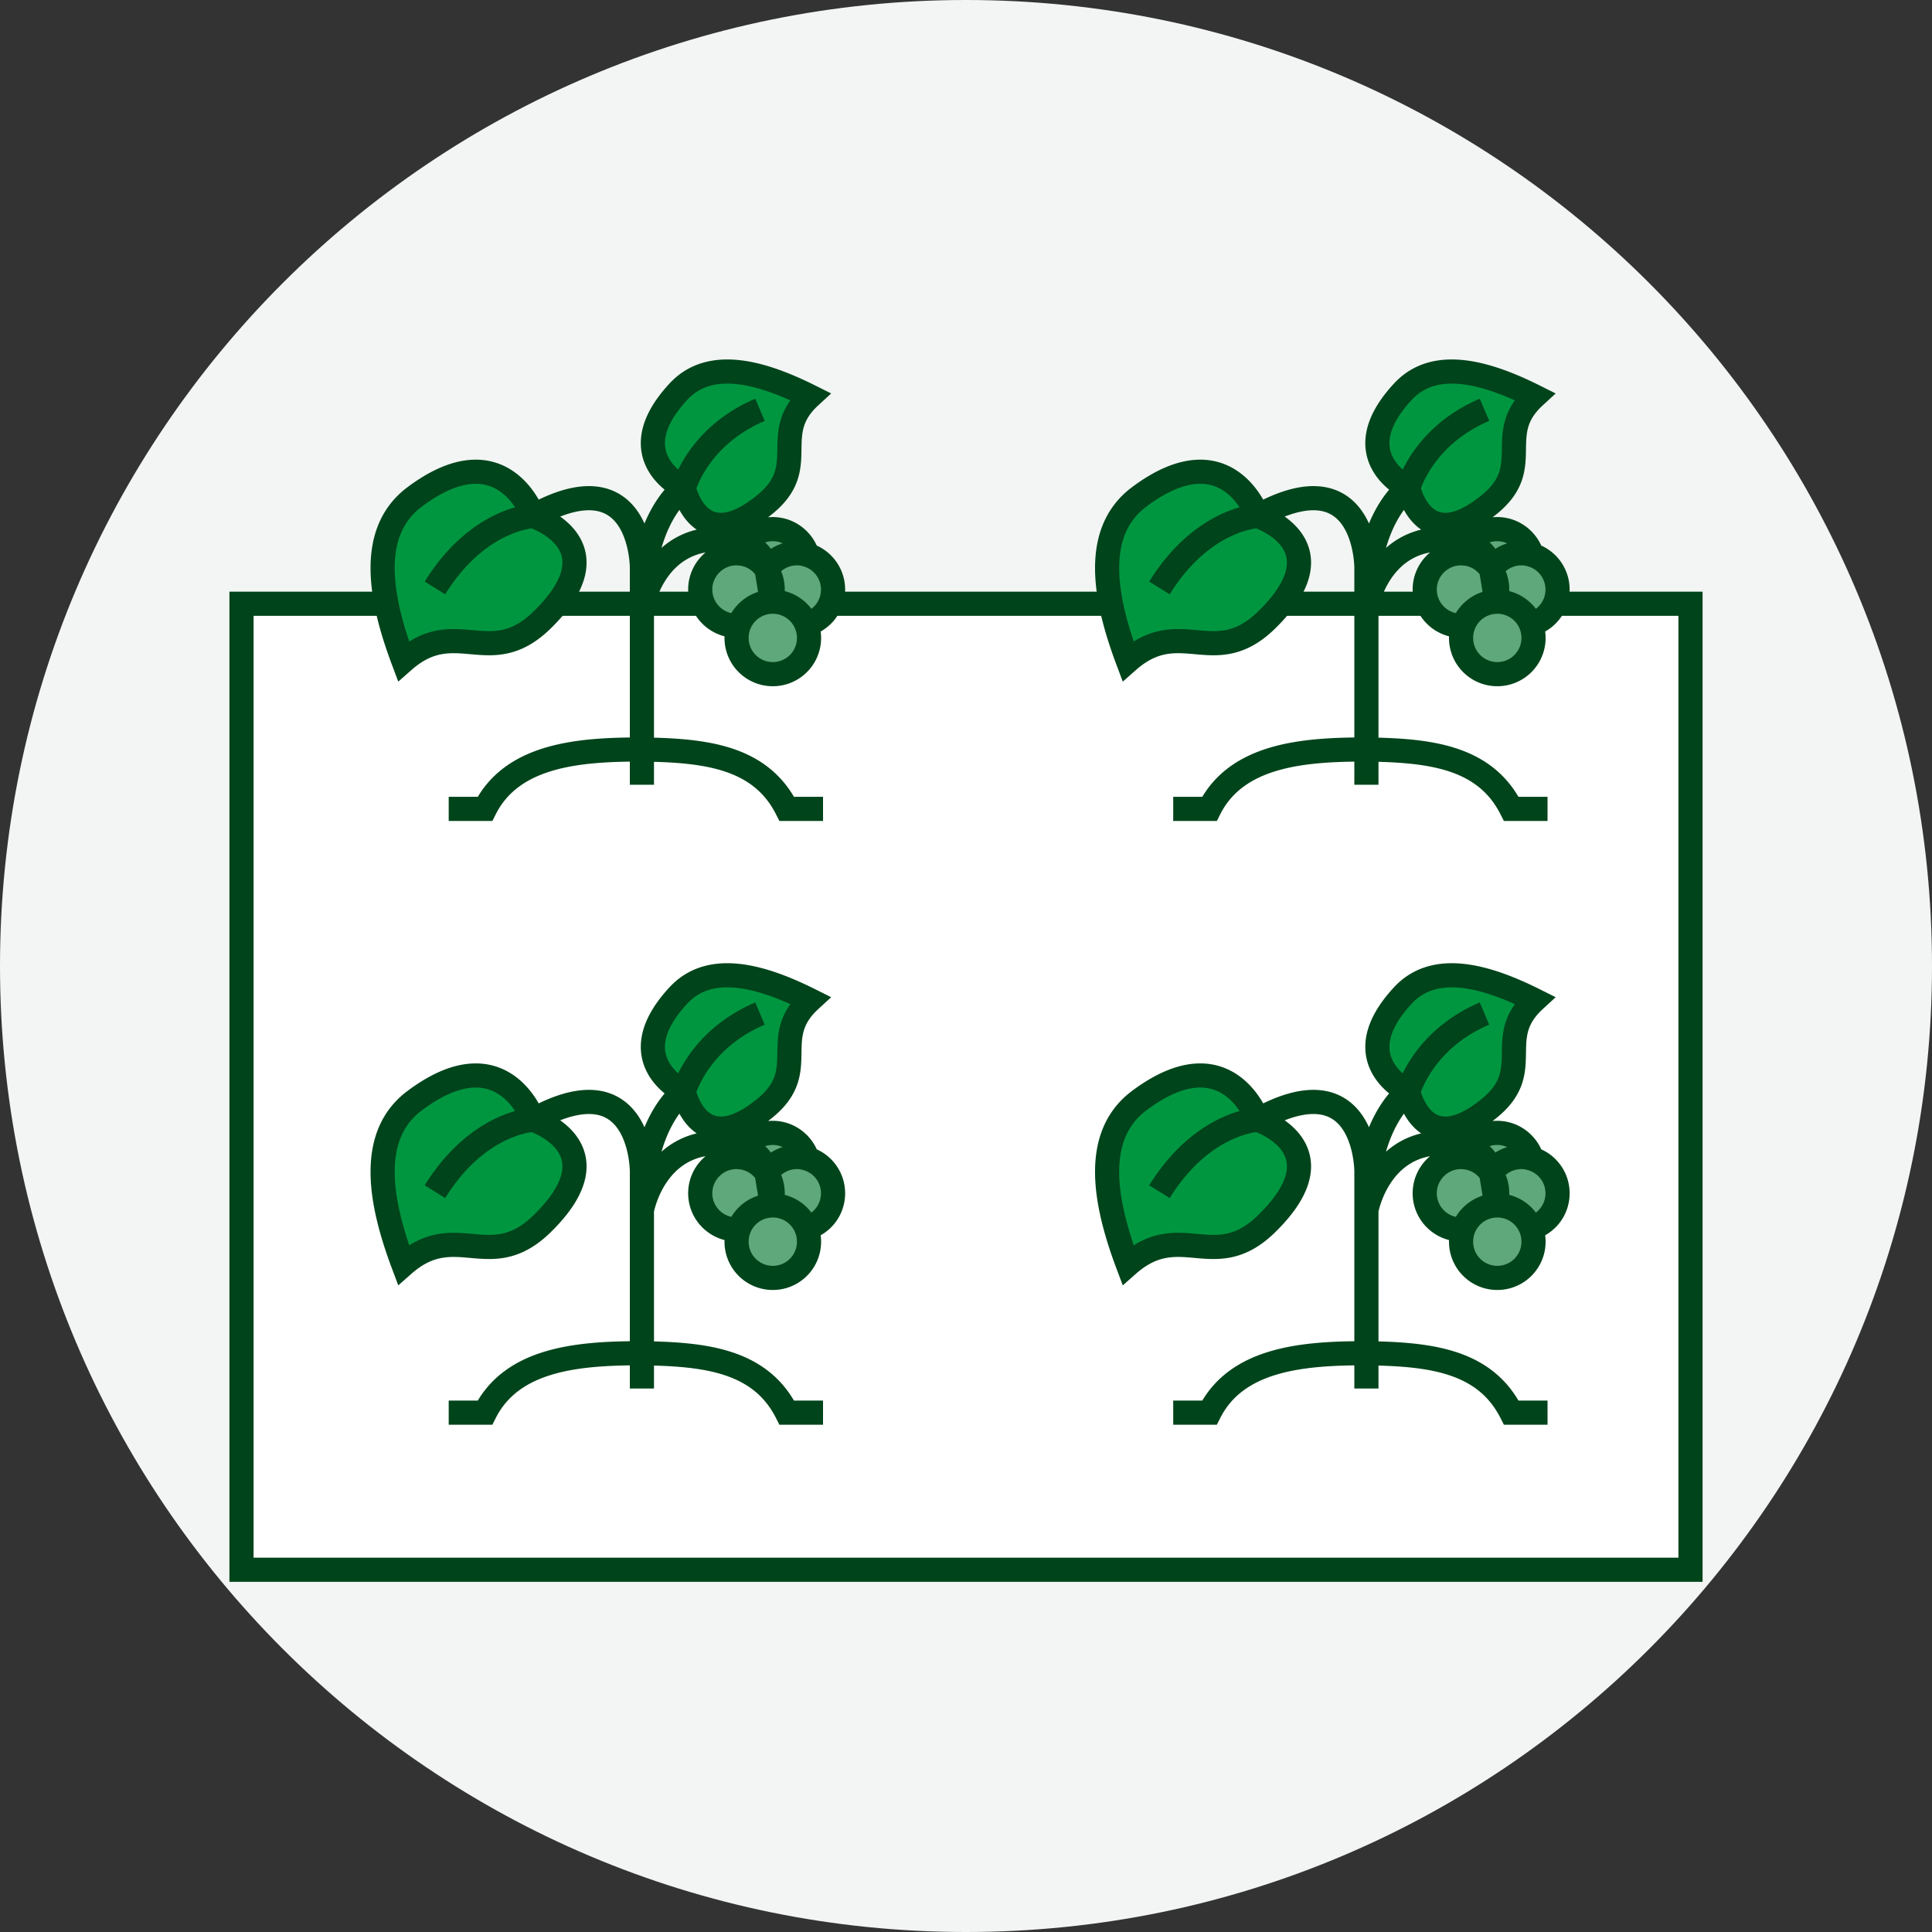 <svg xmlns="http://www.w3.org/2000/svg" width="160" height="160"><rect width="100%" height="100%" fill="#333333" stroke="none"/><style>.st2{fill:#009640}.st4{stroke:#00441b;fill:none;stroke-width:2}.st3{fill:#5ea87c}</style><path d="M80 0c44.18 0 80 35.81 80 80 0 44.18-35.82 80-80 80-44.19 0-80-35.82-80-80C0 35.81 35.81 0 80 0" fill="#f2f5f3" fill-rule="evenodd"/><path d="M20 50h120v80H20z" stroke="#00441b" fill="#fff" stroke-width="2"/><path class="st2" d="M67.08 32.83c-3.41 3.14.07 5.79-3.67 8.89-5.54 4.59-6.79-1.3-6.79-1.3s-5.44-2.58-.45-7.98c2.67-2.88 7.01-1.55 10.91.39m-22.17 18.5c-4.33 4.25-7.16-.41-11.5 3.42-1.92-5.08-3-10.65.92-13.58 7.33-5.5 9.83 1.58 9.83 1.58s7.15 2.3.75 8.58"/><path class="st3" d="M66.79 51.72c.12.34.21.72.21 1.11 0 1.66-1.34 3-3 3a3.002 3.002 0 01-2.82-4.02c-.06.02-.12.02-.18.02-1.65 0-3-1.34-3-3 0-1.65 1.35-3 3-3 .06 0 .12 0 .18.01.09-.3.25-.57.44-.82.53-.72 1.41-1.19 2.38-1.19 1.36 0 2.5.91 2.87 2.14 1.24.37 2.13 1.52 2.13 2.86 0 1.39-.94 2.55-2.21 2.89"/><path class="st4" d="M62.94 33.94c-5.17 2.2-6.31 6.47-6.31 6.47s-3.47 2.33-3.47 9.83m-16 16.75h3c2.22-4.4 7.57-4.92 12.83-4.92h.17c5.2.07 9.8.57 12 4.92h3M56.63 40.41s1.24 5.9 6.78 1.31c3.75-3.11.26-5.75 3.68-8.89-3.9-1.95-8.25-3.27-10.91-.39-5 5.39.45 7.97.45 7.97zm-3.47 24.58v-18s0-9.25-9-4.25c0 0-4.54.16-8.14 5.95m-1.69-7.53c-3.91 2.94-2.83 8.5-.92 13.58 4.34-3.83 7.17.84 11.5-3.41 6.41-6.28-.75-8.59-.75-8.59s-2.5-7.08-9.83-1.58zm26.84 4.67c.4-1.17 1.52-2.01 2.82-2.01 1.36 0 2.5.91 2.88 2.14M64 49.83c-1.66 0-3 1.34-3 3s1.34 3 3 3 3-1.34 3-3-1.34-3-3-3zm-.18 0v-.02c.11-.31.17-.64.17-.99 0-.61-.18-1.18-.5-1.65-.5-.77-1.35-1.29-2.32-1.34-.06-.01-.12-.01-.18-.01-1.65 0-3 1.35-3 3 0 1.66 1.35 3 3 3 .06 0 .12 0 .18-.01m-8.01-1.57s1-5.75 6.59-5.58c0 0 3.32-.06 3.74 2.51a3.01 3.01 0 012.5-1.35c.31 0 .6.05.88.14 1.23.37 2.12 1.52 2.12 2.86 0 1.39-.93 2.55-2.21 2.89"/><path class="st2" d="M127.08 32.83c-3.41 3.14.07 5.79-3.67 8.89-5.54 4.59-6.79-1.3-6.79-1.3s-5.44-2.58-.45-7.98c2.67-2.88 7.01-1.55 10.91.39m-22.17 18.5c-4.33 4.25-7.16-.41-11.5 3.42-1.91-5.08-3-10.65.92-13.58 7.33-5.5 9.83 1.58 9.83 1.58s7.15 2.3.75 8.58"/><path class="st3" d="M126.79 51.72c.12.34.21.72.21 1.11 0 1.66-1.34 3-3 3s-3-1.34-3-3c0-.36.05-.7.18-1.02-.06.02-.13.02-.18.02-1.66 0-3-1.34-3-3 0-1.65 1.34-3 3-3 .05 0 .12 0 .18.01.09-.3.25-.57.44-.82.54-.72 1.4-1.19 2.38-1.19 1.36 0 2.5.91 2.87 2.14 1.24.37 2.13 1.52 2.13 2.86 0 1.39-.93 2.55-2.21 2.89"/><path class="st4" d="M122.94 33.94c-5.17 2.2-6.31 6.47-6.31 6.47s-3.47 2.33-3.47 9.83m-16 16.75h3c2.22-4.4 7.57-4.92 12.83-4.92h.17c5.2.07 9.8.57 12 4.92h3m-11.53-26.58s1.24 5.9 6.78 1.31c3.75-3.11.26-5.75 3.68-8.89-3.9-1.95-8.25-3.27-10.91-.39-5 5.39.45 7.97.45 7.97zm-3.47 24.58v-18s0-9.25-9-4.25c0 0-4.54.16-8.14 5.95m-1.69-7.53c-3.91 2.94-2.83 8.5-.92 13.58 4.34-3.83 7.17.84 11.5-3.41 6.41-6.28-.75-8.59-.75-8.59s-2.5-7.08-9.83-1.58zm26.84 4.67c.4-1.17 1.52-2.01 2.82-2.01 1.36 0 2.5.91 2.88 2.14M124 49.83c-1.66 0-3 1.34-3 3s1.34 3 3 3 3-1.34 3-3-1.34-3-3-3zm-.18 0v-.02c.11-.31.17-.64.17-.99 0-.61-.18-1.18-.5-1.65-.5-.77-1.35-1.29-2.32-1.34-.06-.01-.12-.01-.18-.01-1.65 0-3 1.35-3 3 0 1.66 1.35 3 3 3 .06 0 .12 0 .18-.01m-8.01-1.57s1-5.75 6.59-5.58c0 0 3.32-.06 3.74 2.51a3.01 3.01 0 012.5-1.35c.31 0 .6.05.88.14 1.23.37 2.12 1.52 2.12 2.86 0 1.39-.93 2.55-2.21 2.89"/><path class="st2" d="M127.08 82.83c-3.41 3.14.07 5.79-3.67 8.89-5.54 4.58-6.79-1.31-6.79-1.31s-5.44-2.57-.45-7.97c2.67-2.88 7.01-1.56 10.91.39m-22.17 18.5c-4.33 4.25-7.16-.42-11.5 3.42-1.91-5.09-3-10.66.92-13.59 7.33-5.5 9.83 1.59 9.83 1.59s7.15 2.3.75 8.58"/><path class="st3" d="M126.79 101.72c.12.34.21.72.21 1.11 0 1.65-1.34 3-3 3s-3-1.35-3-3c0-.35.05-.7.18-1.02-.06.02-.13.02-.18.02-1.66 0-3-1.35-3-3s1.34-3 3-3c.05 0 .12 0 .18.01.09-.3.25-.57.44-.82.54-.72 1.4-1.19 2.38-1.19 1.36 0 2.5.9 2.87 2.14a2.98 2.98 0 012.13 2.86c0 1.39-.93 2.55-2.21 2.89"/><path class="st4" d="M122.94 83.94c-5.17 2.2-6.31 6.47-6.31 6.47s-3.47 2.33-3.47 9.83m-16 16.75h3c2.22-4.4 7.57-4.92 12.83-4.92h.17c5.2.07 9.8.57 12 4.92h3m-11.53-26.58s1.24 5.9 6.78 1.31c3.75-3.11.26-5.75 3.68-8.89-3.9-1.95-8.25-3.27-10.91-.39-5 5.39.45 7.97.45 7.97zm-3.47 24.58v-18s0-9.25-9-4.25c0 0-4.54.16-8.14 5.95m-1.69-7.53c-3.91 2.94-2.83 8.5-.92 13.58 4.34-3.83 7.17.84 11.5-3.41 6.41-6.28-.75-8.59-.75-8.59s-2.5-7.08-9.83-1.58zm26.84 4.67c.4-1.17 1.52-2.01 2.82-2.01 1.36 0 2.5.91 2.88 2.14M124 99.83c-1.66 0-3 1.34-3 3s1.34 3 3 3 3-1.34 3-3-1.34-3-3-3zm-.18 0v-.02c.11-.31.17-.64.17-.99 0-.61-.18-1.18-.5-1.65-.5-.77-1.35-1.29-2.32-1.34-.06-.01-.12-.01-.18-.01-1.65 0-3 1.35-3 3 0 1.66 1.35 3 3 3 .06 0 .12 0 .18-.01m-8.01-1.57s1-5.75 6.59-5.58c0 0 3.32-.06 3.74 2.51a3.01 3.01 0 012.5-1.35c.31 0 .6.05.88.14 1.23.37 2.12 1.52 2.12 2.86 0 1.39-.93 2.55-2.21 2.89"/><path class="st2" d="M67.08 82.83c-3.41 3.14.07 5.79-3.67 8.89-5.54 4.58-6.79-1.31-6.79-1.31s-5.44-2.57-.45-7.97c2.67-2.88 7.01-1.56 10.91.39m-22.17 18.5c-4.33 4.25-7.16-.42-11.5 3.42-1.92-5.09-3-10.66.92-13.59 7.33-5.5 9.83 1.59 9.83 1.59s7.15 2.3.75 8.58"/><path class="st3" d="M66.79 101.72c.12.34.21.72.21 1.11 0 1.65-1.34 3-3 3-1.65 0-3-1.35-3-3 0-.35.06-.7.18-1.02-.06.02-.12.02-.18.02-1.65 0-3-1.35-3-3s1.35-3 3-3c.06 0 .12 0 .18.01.09-.3.25-.57.44-.82.53-.72 1.41-1.19 2.38-1.19 1.36 0 2.5.9 2.87 2.14A2.98 2.98 0 0169 98.83c0 1.39-.94 2.55-2.21 2.89"/><path class="st4" d="M62.94 83.94c-5.17 2.2-6.31 6.47-6.31 6.47s-3.47 2.33-3.47 9.83m-16 16.75h3c2.22-4.4 7.57-4.92 12.83-4.92h.17c5.2.07 9.8.57 12 4.92h3M56.63 90.41s1.24 5.9 6.78 1.31c3.75-3.11.26-5.75 3.68-8.89-3.9-1.95-8.25-3.27-10.91-.39-5 5.39.45 7.97.45 7.97zm-3.47 24.58v-18s0-9.25-9-4.25c0 0-4.54.16-8.14 5.95m-1.69-7.53c-3.91 2.94-2.83 8.5-.92 13.58 4.34-3.83 7.17.84 11.5-3.41 6.41-6.28-.75-8.59-.75-8.59s-2.5-7.08-9.83-1.58zm26.84 4.67c.4-1.17 1.52-2.01 2.82-2.01 1.36 0 2.5.91 2.88 2.14M64 99.83c-1.66 0-3 1.34-3 3s1.34 3 3 3 3-1.34 3-3-1.34-3-3-3zm-.18 0v-.02c.11-.31.17-.64.17-.99 0-.61-.18-1.18-.5-1.65-.5-.77-1.35-1.29-2.32-1.34-.06-.01-.12-.01-.18-.01-1.65 0-3 1.35-3 3 0 1.66 1.35 3 3 3 .06 0 .12 0 .18-.01m-8.01-1.57s1-5.75 6.59-5.58c0 0 3.32-.06 3.74 2.51a3.01 3.01 0 012.5-1.35c.31 0 .6.05.88.14 1.23.37 2.12 1.52 2.12 2.86 0 1.39-.93 2.55-2.21 2.89"/></svg>